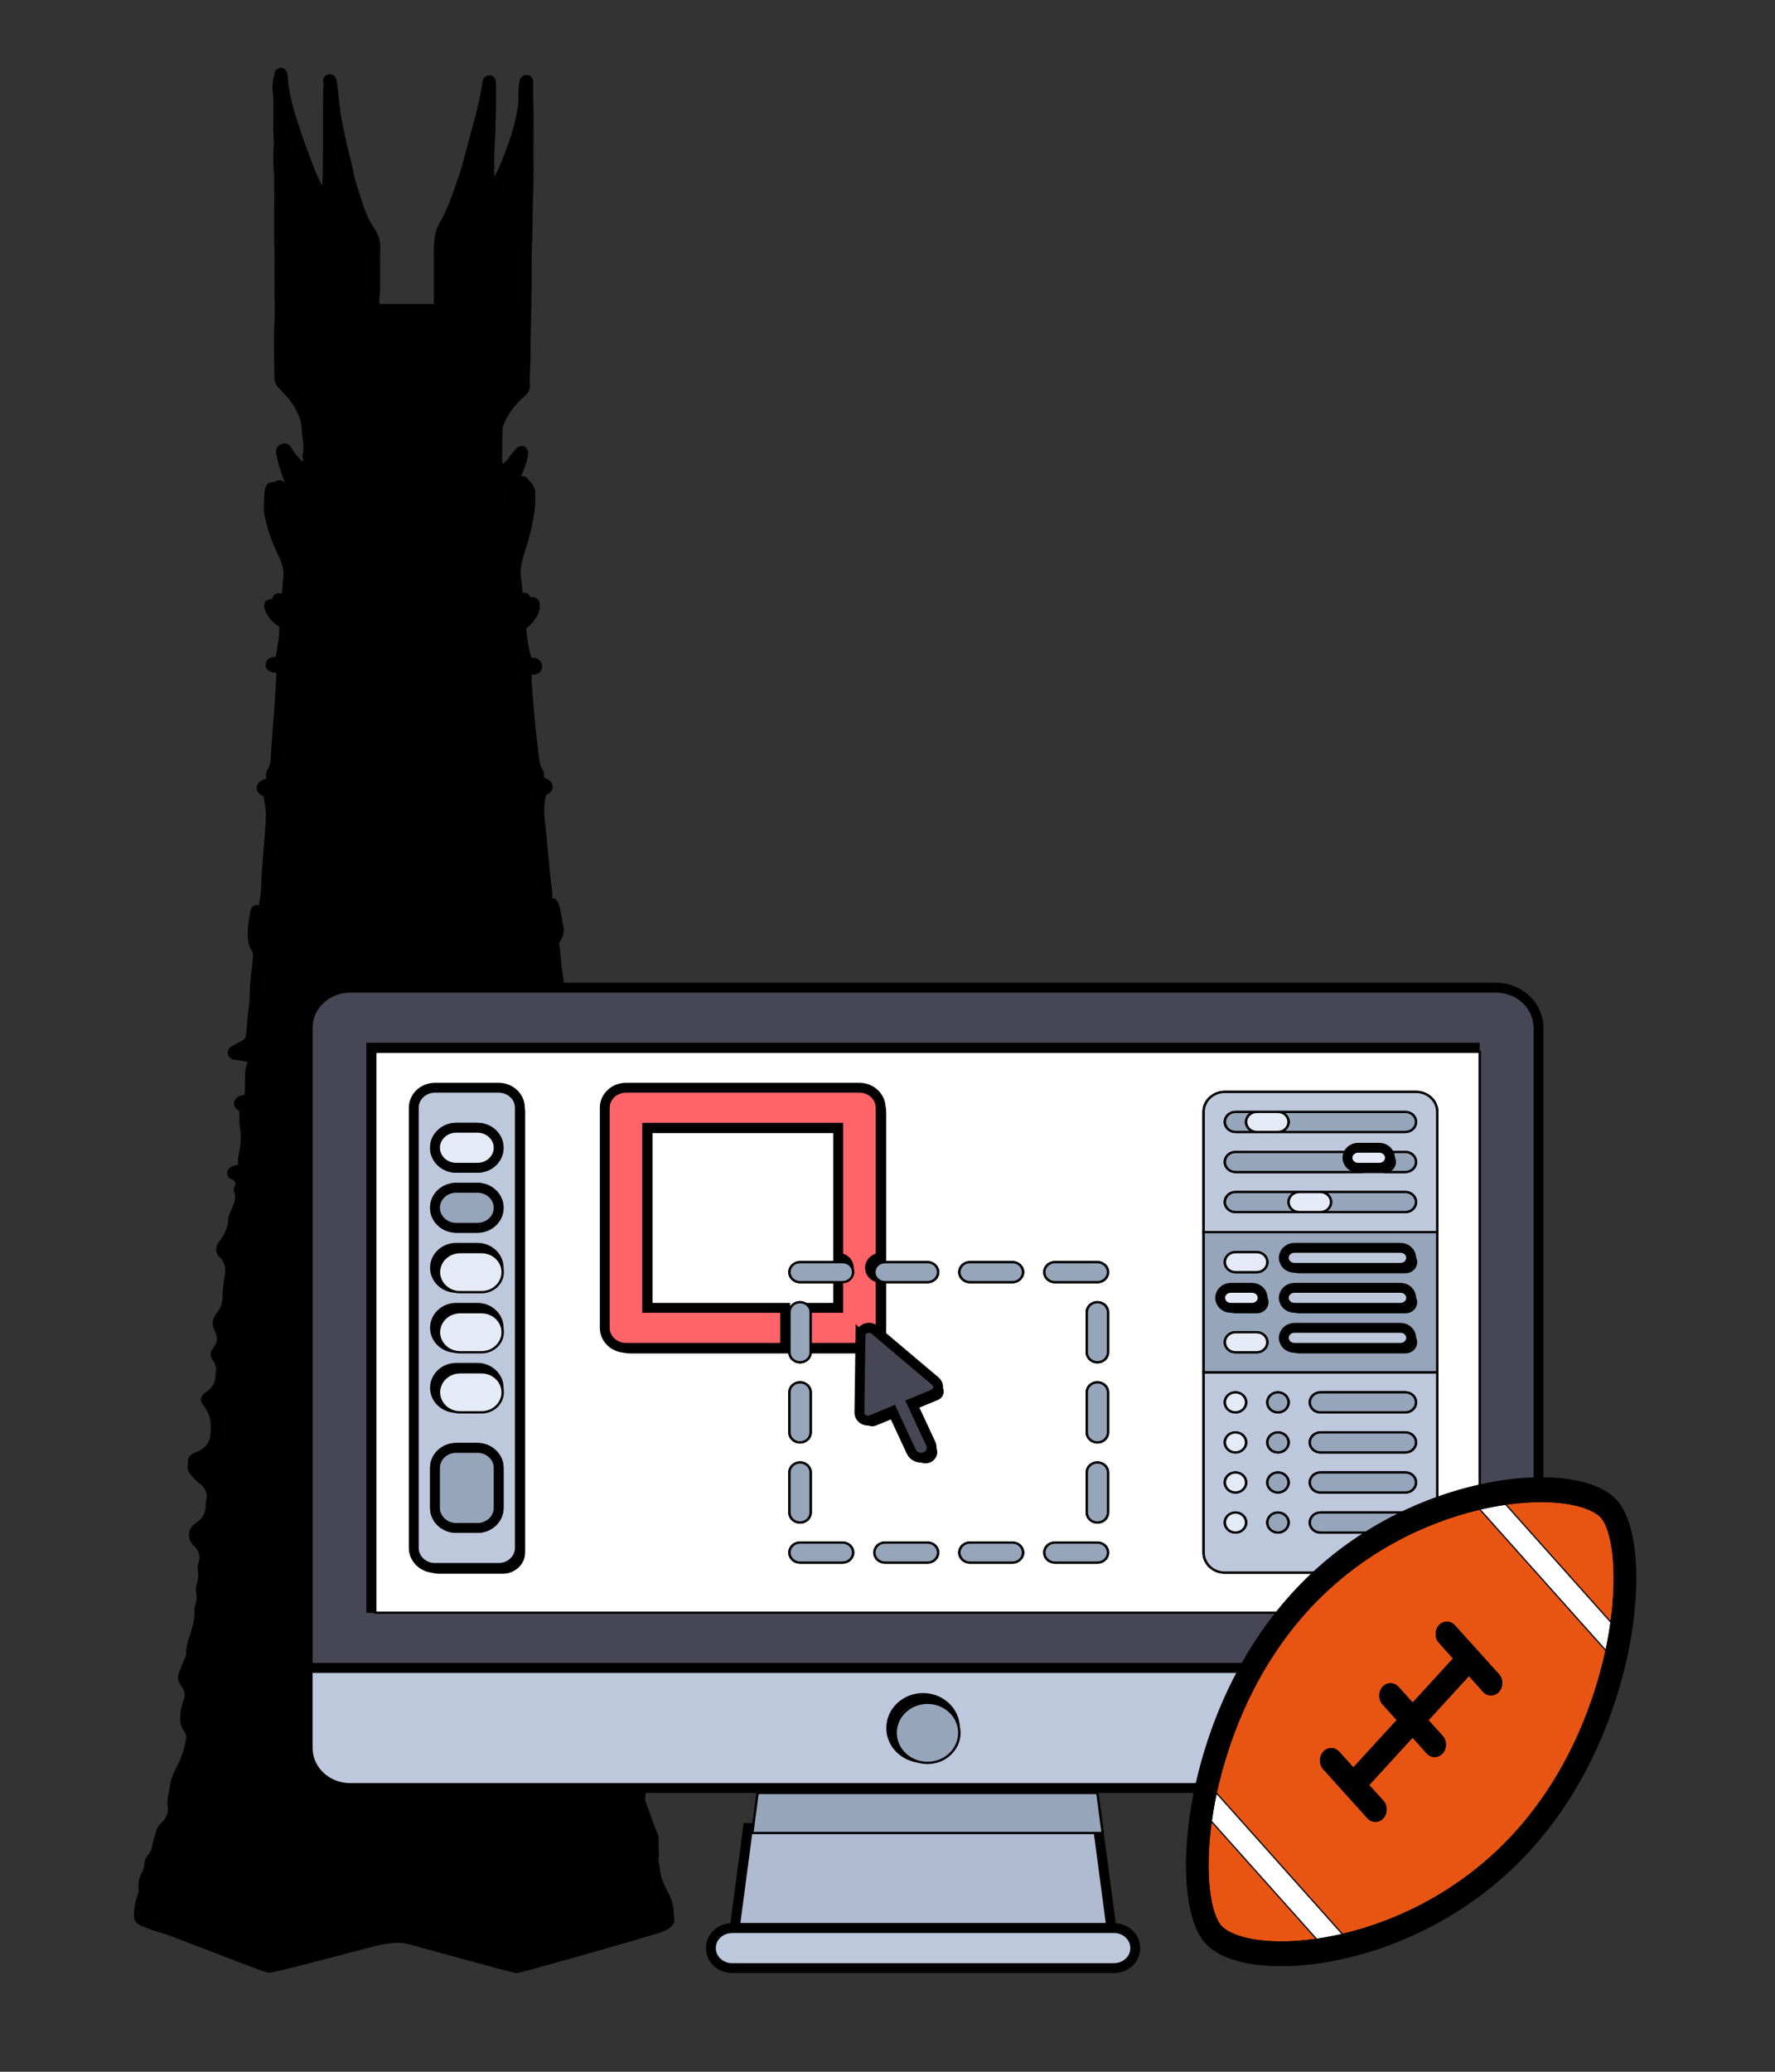 <svg width="180" height="210" xmlns="http://www.w3.org/2000/svg">

 <rect width="100%" height="100%" fill="#333333" stroke="none"/>

 <g>
  <title>background</title>
  <rect fill="none" id="canvas_background" height="212" width="182" y="-1" x="-1"/>
 </g>
 <g>
  <title>Layer 1</title>
  <path stroke="null" id="svg_1" d="m67.875,194.481c0,0.084 0,0.167 0,0.251c-0.183,0.302 -0.506,0.472 -0.902,0.615c-1.363,0.494 -13.937,4.045 -14.551,4.146c-0.189,0.032 -10.015,-2.671 -10.763,-2.886c-1.117,-0.347 -2.444,-0.114 -3.491,0.104c-0.701,0.147 -10.549,2.842 -10.967,2.737c-0.776,-0.195 -9.795,-3.758 -10.515,-3.954c-0.758,-0.206 -1.503,-0.448 -2.197,-0.765c-0.279,-0.127 -0.407,-0.278 -0.404,-0.532c0.01,-0.662 0.085,-1.314 0.355,-1.947c0.167,-0.388 0.117,-0.787 0.112,-1.183c-0.005,-0.363 0.071,-0.704 0.279,-1.035c0.217,-0.346 0.293,-0.719 0.31,-1.098c0.008,-0.195 0.076,-0.365 0.218,-0.53c0.307,-0.355 0.512,-0.742 0.563,-1.17c0.058,-0.491 0.29,-0.957 0.372,-1.445c0.044,-0.255 0.233,-0.467 0.436,-0.67c0.615,-0.61 0.893,-1.294 0.768,-2.06c-0.111,-0.676 0.168,-1.325 0.235,-1.989c0.092,-0.92 0.7,-1.731 1.036,-2.601c0.273,-0.704 0.477,-1.419 0.609,-2.142c0.077,-0.414 -0.084,-0.834 -0.346,-1.211c-0.223,-0.318 -0.251,-0.639 -0.257,-0.995c-0.01,-0.617 0.161,-1.2 0.363,-1.787c0.213,-0.621 0.038,-1.209 -0.371,-1.754c-0.253,-0.338 -0.263,-0.637 -0.096,-1.009c0.217,-0.482 0.376,-0.981 0.605,-1.464c0.051,-0.107 0.098,-0.225 0.092,-0.336c-0.051,-1.001 0.435,-1.931 0.664,-2.894c0.132,-0.556 0.236,-1.114 0.177,-1.682c-0.012,-0.116 0.037,-0.227 0.071,-0.341c0.159,-0.524 0.204,-1.054 0.095,-1.588c-0.036,-0.18 -0.01,-0.353 0.048,-0.528c0.188,-0.565 0.23,-1.135 0.125,-1.712c-0.033,-0.182 0.023,-0.353 0.076,-0.526c0.261,-0.84 0.019,-1.594 -0.701,-2.265c-0.384,-0.36 -0.349,-1.06 0.12,-1.366c0.93,-0.607 1.327,-1.369 1.318,-2.279c-0.006,-0.426 0.194,-0.841 0.083,-1.277c-0.125,-0.486 -0.357,-0.928 -0.829,-1.277c-0.362,-0.268 -0.646,-0.573 -0.904,-0.897c-0.159,-0.2 -0.23,-0.401 -0.181,-0.627c0.024,-0.114 0.06,-0.228 0.036,-0.343c-0.045,-0.225 0.109,-0.352 0.356,-0.445c1.129,-0.424 1.753,-1.11 1.886,-2.046c0.174,-1.244 0.097,-2.459 -0.81,-3.564c-0.175,-0.214 -0.155,-0.374 0.109,-0.544c0.871,-0.562 1.245,-1.297 1.247,-2.143c0.001,-0.262 0.11,-0.517 0.058,-0.781c-0.073,-0.376 -0.175,-0.743 -0.44,-1.072c-0.15,-0.187 -0.168,-0.366 -0.01,-0.56c0.664,-0.803 0.664,-1.629 0.201,-2.492c-0.217,-0.403 -0.038,-0.821 0.24,-1.167c0.425,-0.528 0.621,-1.071 0.647,-1.69c0.032,-0.812 0.111,-1.625 0.26,-2.434c0.141,-0.766 -0.054,-1.505 -0.673,-2.146c-0.273,-0.283 -0.295,-0.541 -0.072,-0.841c0.606,-0.811 1.072,-1.654 1.076,-2.608c0.002,-0.24 0.152,-0.465 0.242,-0.696c0.292,-0.742 0.649,-1.478 0.334,-2.27c-0.036,-0.092 -0.001,-0.183 0.057,-0.272c0.261,-0.395 0.026,-1.022 -0.473,-1.265c-0.128,-0.061 -0.299,-0.097 -0.275,-0.244c0.022,-0.132 0.174,-0.18 0.314,-0.229c0.114,-0.041 0.237,-0.061 0.353,-0.099c0.418,-0.139 0.484,-0.235 0.453,-0.58c-0.034,-0.377 0.027,-0.755 0.102,-1.123c0.185,-0.906 0.233,-1.805 0.07,-2.715c-0.093,-0.517 0.004,-1.044 -0.062,-1.566c-0.022,-0.178 -0.086,-0.307 -0.288,-0.423c-0.387,-0.223 -0.306,-0.515 0.152,-0.632c0.066,-0.017 0.133,-0.036 0.201,-0.042c0.39,-0.032 0.447,-0.204 0.474,-0.475c0.084,-0.824 0.015,-1.648 0.09,-2.47c0.026,-0.272 0.176,-0.527 0.22,-0.798c0.066,-0.406 -0.012,-0.506 -0.524,-0.609c-0.378,-0.076 -0.754,-0.16 -1.144,-0.192c-0.145,-0.012 -0.281,-0.041 -0.334,-0.158c-0.058,-0.127 0.018,-0.228 0.149,-0.301c0.268,-0.149 0.536,-0.297 0.815,-0.437c0.449,-0.224 0.791,-0.47 0.856,-0.948c0.146,-1.08 0.178,-2.166 0.331,-3.246c0.098,-0.706 0.054,-1.418 0.119,-2.128c0.051,-0.563 0.127,-1.123 0.192,-1.684c0.056,-0.479 0.07,-0.96 0.097,-1.439c0.007,-0.13 -0.071,-0.241 -0.143,-0.357c-0.246,-0.393 -0.375,-0.805 -0.392,-1.241c-0.032,-0.838 0.064,-1.667 0.249,-2.491c0.009,-0.042 0.008,-0.085 0.026,-0.124c0.029,-0.065 0.024,-0.161 0.152,-0.159c0.099,0.002 0.118,0.083 0.135,0.141c0.04,0.138 0.117,0.254 0.282,0.334c0.142,0.069 0.251,0.07 0.242,-0.078c-0.05,-0.841 0.251,-1.66 0.261,-2.497c0.013,-1.148 0.109,-2.296 0.211,-3.439c0.118,-1.333 0.228,-2.666 0.277,-4c0.025,-0.686 -0.17,-1.37 -0.231,-2.058c-0.016,-0.188 -0.137,-0.32 -0.38,-0.415c-0.442,-0.174 -0.429,-0.518 0.007,-0.707c0.036,-0.015 0.073,-0.032 0.113,-0.04c0.431,-0.09 0.613,-0.278 0.517,-0.627c-0.054,-0.202 -0.037,-0.425 0.088,-0.617c0.373,-0.564 0.365,-1.171 0.407,-1.776c0.093,-1.387 0.168,-2.774 0.31,-4.159c0.05,-0.477 0.058,-0.959 0.09,-1.438c0.055,-0.845 0.085,-1.691 0.164,-2.535c0.042,-0.439 -0.078,-0.536 -0.676,-0.639c-0.225,-0.038 -0.457,-0.082 -0.439,-0.307c0.017,-0.215 0.229,-0.274 0.469,-0.28c0.331,-0.009 0.517,-0.115 0.555,-0.371c0.153,-1.017 0.369,-2.029 0.368,-3.057c0,-0.272 -0.106,-0.477 -0.384,-0.659c-0.572,-0.377 -0.937,-0.855 -1.111,-1.409c-0.111,-0.35 -0.02,-0.415 0.437,-0.315c0.147,0.031 0.208,0.007 0.24,-0.095c0.035,-0.112 0.045,-0.227 0.069,-0.341c0.018,-0.083 0.033,-0.175 0.157,-0.207c0.124,-0.033 0.205,0.035 0.294,0.088c0.147,0.086 0.21,0.324 0.41,0.259c0.203,-0.066 0.073,-0.285 0.099,-0.434c0.112,-0.654 0.102,-1.314 0.187,-1.969c0.11,-0.838 -0.129,-1.627 -0.514,-2.42c-0.629,-1.296 -1.123,-2.627 -1.382,-4c-0.146,-0.773 -0.047,-1.542 0.009,-2.313c0.003,-0.042 0.018,-0.084 0.028,-0.124c0.104,-0.427 0.178,-0.45 0.635,-0.192c0.164,-0.09 0.095,-0.333 0.298,-0.349c0.228,-0.019 0.248,0.195 0.354,0.31c0.022,0.026 0.048,0.07 0.084,0.064c0.475,-0.076 0.439,0.239 0.556,0.419c0.249,0.382 0.284,0.821 0.55,1.168c-0.039,-0.178 -0.021,-0.389 0.002,-0.595c0.088,-0.804 -0.407,-1.508 -0.66,-2.253c-0.27,-0.79 -0.539,-1.579 -0.685,-2.39c-0.044,-0.252 0.031,-0.408 0.374,-0.465c0.051,0.001 0.094,0.015 0.132,0.041c0.311,0.527 0.68,1.028 1.146,1.488c0.067,0.067 0.117,0.143 0.2,0.201c0.146,0.102 0.315,0.198 0.519,0.172c0.225,-0.027 0.211,-0.199 0.264,-0.323c0.099,-0.231 0.171,-0.462 0.05,-0.704c-0.034,-0.067 -0.031,-0.147 -0.007,-0.218c0.261,-0.771 -0.027,-1.536 -0.057,-2.302c-0.022,-0.561 -0.07,-1.128 -0.296,-1.674c-0.374,-0.903 -0.847,-1.77 -1.621,-2.529c-0.229,-0.225 -0.422,-0.468 -0.646,-0.696c-0.281,-0.285 -0.235,-0.622 -0.229,-0.938c0.009,-0.324 -0.014,-0.647 -0.017,-0.97c-0.009,-1.39 -0.058,-2.782 0.013,-4.171c0.067,-1.294 0.006,-2.588 0.007,-3.882c0.001,-0.874 -0.017,-1.755 0.007,-2.628c0.023,-0.815 -0.034,-1.627 -0.035,-2.441c-0.003,-1.849 0.023,-3.7 0.003,-5.548c-0.011,-1.045 -0.162,-2.09 -0.068,-3.133c0.078,-0.855 -0.048,-1.703 -0.02,-2.554c0.03,-0.847 0.006,-1.695 0.007,-2.541c0,-0.241 -0.018,-0.479 -0.057,-0.719c-0.104,-0.65 0.026,-1.29 0.193,-1.927c0.043,-0.048 0.087,-0.094 0.18,-0.065c0.197,0.258 0.149,0.553 0.171,0.826c0.153,1.88 0.795,3.687 1.384,5.505c0.358,1.108 0.811,2.195 1.214,3.292c0.435,1.186 0.997,2.348 1.822,3.469c0.046,-0.137 0.048,-0.25 0.039,-0.358c-0.066,-0.845 0.047,-1.69 0.059,-2.535c0.046,-2.791 0.001,-5.583 0.031,-8.374c0.003,-0.302 0.101,-0.601 0.025,-0.906c-0.026,-0.106 -0.034,-0.271 0.156,-0.281c0.14,-0.008 0.185,0.143 0.2,0.246c0.043,0.291 0.093,0.581 0.126,0.873c0.108,0.936 0.181,1.876 0.348,2.806c0.254,1.43 0.563,2.852 0.935,4.269c0.235,0.901 0.352,1.822 0.653,2.714c0.512,1.516 0.851,3.074 1.823,4.487c0.384,0.556 0.569,1.131 0.542,1.774c-0.056,1.337 -0.016,2.676 -0.017,4.015c-0,0.563 -0.137,1.123 -0.054,1.689c0.052,0.362 0.086,0.416 0.576,0.418c1.51,0.008 3.021,-0.008 4.53,0.001c0.307,0.002 0.617,-0.015 0.921,0.027c0.291,0.04 0.416,-0.059 0.45,-0.26c0.014,-0.073 0.027,-0.145 0.027,-0.219c-0.006,-1.14 -0.022,-2.28 -0.006,-3.418c0.017,-1.149 -0.084,-2.301 0.103,-3.447c0.068,-0.42 0.227,-0.82 0.451,-1.205c0.762,-1.31 1.22,-2.691 1.709,-4.064c0.695,-1.94 1.117,-3.925 1.688,-5.885c0.336,-1.155 0.909,-3.578 0.945,-4.402c0.004,-0.063 0.028,-0.125 0.064,-0.181c0.036,-0.056 0.071,-0.13 0.164,-0.13c0.124,0.001 0.134,0.091 0.155,0.159c0.032,0.102 0.025,0.208 0.025,0.313c0.001,0.669 0.023,2.476 -0.032,3.445c-0.035,0.604 0.003,1.21 -0.05,1.816c-0.147,1.712 -0.068,3.427 -0.085,5.141c-0.002,0.215 0.001,0.431 0.114,0.641c0.193,-0.057 0.215,-0.169 0.251,-0.263c0.315,-0.815 0.803,-1.584 1.144,-2.39c0.886,-2.094 1.645,-4.213 1.904,-6.412c0.079,-0.675 -0.033,-1.359 0.102,-2.035c0.034,-0.171 -0.001,-0.445 0.251,-0.445c0.235,0.001 0.172,0.27 0.172,0.428c-0.005,1.704 0.064,3.407 0.038,5.11c-0.032,2.121 0.04,4.243 -0.052,6.363c-0.056,1.286 -0.014,2.571 -0.071,3.855c-0.077,1.703 -0.078,3.406 -0.077,5.108c0.003,2.289 -0.135,4.578 -0.105,6.867c0.014,1.077 -0.126,2.152 -0.062,3.229c0.018,0.302 -0.122,0.532 -0.391,0.76c-1.09,0.923 -1.843,1.989 -2.297,3.173c-0.066,0.172 -0.076,0.35 -0.083,0.528c-0.044,1.002 -0.049,2.003 -0.05,3.005c0,0.335 0.034,0.666 0.068,0.998c0.021,0.221 0.118,0.259 0.37,0.123c0.418,-0.226 0.829,-0.457 1.06,-0.828c0.193,-0.312 0.447,-0.603 0.699,-0.892c0.081,-0.093 0.135,-0.213 0.324,-0.218c0.144,0.102 0.108,0.235 0.114,0.36c-0.153,0.862 -0.529,1.681 -0.878,2.504c-0.126,0.298 -0.192,0.581 -0.117,0.886c0.141,0.579 0.059,1.163 0.081,1.778c0.111,-0.753 0.396,-1.448 0.551,-2.163c0.018,-0.084 0.046,-0.163 0.118,-0.232c0.071,-0.052 0.151,-0.087 0.254,-0.052c0.296,0.35 0.686,0.646 0.71,1.118c0.048,0.87 -0.009,1.731 -0.18,2.589c-0.132,0.662 -0.275,1.322 -0.45,1.978c-0.101,0.378 -0.217,0.756 -0.343,1.13c-0.329,0.988 -0.605,1.988 -0.468,3.005c0.099,0.725 0.144,1.453 0.259,2.156c0.041,0.038 0.067,0.042 0.094,0.029c0.604,-0.306 0.604,-0.306 0.74,0.246c0.065,0.265 0.132,0.281 0.416,0.109c0.082,-0.051 0.148,-0.153 0.274,-0.1c0.101,0.042 0.11,0.141 0.116,0.225c0.021,0.252 0.012,0.5 -0.106,0.742c-0.236,0.489 -0.584,0.924 -1.073,1.296c-0.122,0.094 -0.201,0.189 -0.191,0.331c0.075,1.097 0.253,2.184 0.571,3.26c0.06,0.201 0.218,0.237 0.445,0.252c0.311,0.02 0.587,0.082 0.601,0.375c0.009,0.208 -0.092,0.345 -0.395,0.363c-0.084,0.005 -0.168,0.006 -0.252,0.009c-0.462,0.018 -0.452,0.023 -0.444,0.366c0.031,1.337 0.165,2.671 0.278,4.004c0.119,1.417 0.28,2.833 0.455,4.248c0.076,0.605 0.117,1.207 0.479,1.768c0.104,0.162 0.08,0.354 -0.033,0.519c-0.126,0.183 -0.043,0.293 0.185,0.375c0.202,0.072 0.4,0.151 0.568,0.264c0.321,0.212 0.325,0.456 -0.037,0.617c-0.277,0.124 -0.351,0.293 -0.407,0.508c-0.304,1.134 -0.194,2.268 -0.039,3.403c0.112,0.81 0.135,1.625 0.233,2.437c0.152,1.258 0.208,2.522 0.405,3.778c0.072,0.466 -0.003,0.941 0.104,1.408c0.021,0.09 -0.003,0.188 0.093,0.267c0.205,-0.028 0.145,-0.19 0.251,-0.264c0.039,-0.027 0.083,-0.033 0.133,-0.019c0.169,0.223 0.219,0.474 0.265,0.719c0.114,0.61 0.232,1.221 0.335,1.832c0.065,0.382 -0.079,0.726 -0.309,1.055c-0.133,0.192 -0.2,0.387 -0.147,0.604c0.206,0.846 0.14,1.709 0.301,2.558c0.198,1.045 0.204,2.103 0.355,3.152c0.121,0.842 0.176,1.687 0.314,2.528c0.061,0.368 0.225,0.649 0.642,0.863c0.39,0.2 0.767,0.419 1.111,0.667c0.136,0.098 0.264,0.198 0.188,0.353c-0.073,0.149 -0.256,0.135 -0.423,0.147c-0.414,0.03 -0.814,0.129 -1.244,0.073c-0.3,-0.039 -0.424,0.118 -0.416,0.33c0.005,0.157 0.036,0.313 0.069,0.467c0.206,0.972 0.153,1.96 0.318,2.934c0.04,0.235 0.172,0.36 0.458,0.424c0.187,0.042 0.377,0.083 0.536,0.174c0.309,0.176 0.335,0.459 0,0.593c-0.422,0.166 -0.458,0.413 -0.488,0.725c-0.084,0.857 -0.087,1.711 0.008,2.567c0.089,0.802 0.238,1.599 0.311,2.402c0.028,0.302 0.216,0.508 0.58,0.635c0.164,0.057 0.322,0.127 0.462,0.214c0.249,0.154 0.225,0.296 -0.074,0.358c-0.298,0.061 -0.606,0.081 -0.737,0.348c-0.11,0.224 -0.136,0.446 -0.056,0.676c0.031,0.092 0.037,0.186 0.029,0.28c-0.065,0.687 0.091,1.357 0.318,2.016c0.209,0.604 0.163,1.225 0.249,1.837c0.055,0.393 0.118,0.789 0.101,1.188c-0.015,0.36 0.107,0.452 0.583,0.53c0.124,0.02 0.251,0.01 0.375,0.018c0.207,0.013 0.338,0.098 0.379,0.249c0.039,0.147 -0.083,0.235 -0.234,0.302c-0.148,0.065 -0.313,0.094 -0.481,0.102c-0.325,0.016 -0.479,0.134 -0.46,0.383c0.048,0.636 0.1,1.271 0.12,1.908c0.026,0.814 0.206,1.622 0.22,2.438c0.006,0.397 0.079,0.791 0.125,1.187c0.02,0.175 0.126,0.27 0.39,0.3c0.5,0.057 0.626,0.278 0.36,0.603c-0.821,1.011 -0.792,1.997 0.137,2.96c0.171,0.178 0.212,0.352 0.085,0.557c-0.314,0.507 -0.412,1.038 -0.315,1.592c0.041,0.23 -0.026,0.458 -0.034,0.688c-0.021,0.569 0.202,1.077 0.658,1.522c0.429,0.417 0.548,0.87 0.467,1.384c-0.103,0.654 -0.193,1.308 -0.457,1.939c-0.08,0.192 -0.073,0.393 -0.078,0.592c-0.014,0.689 -0.064,1.378 -0.281,2.052c-0.04,0.122 -0.049,0.248 -0.053,0.374c-0.02,0.565 0.1,1.125 0.108,1.69c0.004,0.261 0.087,0.527 0.263,0.754c0.259,0.332 0.264,0.687 0.314,1.053c0.159,1.193 0.427,2.367 1.642,3.268c0.22,0.163 0.262,0.347 0.194,0.574c-0.272,0.895 -0.544,1.79 -0.786,2.689c-0.014,0.052 -0.039,0.103 -0.035,0.154c0.042,0.78 -0.033,1.574 0.251,2.33c0.216,0.574 0.297,1.15 0.306,1.732c0.022,1.263 0.049,2.526 0.011,3.789c-0.03,0.959 0.562,1.667 1.649,2.14c0.373,0.162 0.602,0.365 0.769,0.661c0.297,0.531 0.412,1.072 0.451,1.646c0.041,0.615 -0.039,1.229 0.012,1.846c0.048,0.557 -0.243,1.084 -0.788,1.473c-0.923,0.659 -1.207,1.447 -1.039,2.368c0.167,0.908 0.288,1.822 0.497,2.728c0.091,0.397 0.125,0.809 0.122,1.217c-0.003,0.325 0.101,0.649 0.096,0.966c-0.018,1.056 0.465,2.082 0.274,3.146c-0.043,0.237 0.033,0.481 0.122,0.712c0.391,1.012 0.679,2.045 1.131,3.045c0.076,0.168 0.135,0.35 0.12,0.524c-0.053,0.646 0.058,1.292 -0.02,1.938c-0.003,0.031 -0.02,0.063 -0.014,0.093c0.161,0.751 0.156,1.52 0.44,2.255c0.496,1.282 1.065,1.783 1.123,3.136c0.022,0.194 -0.05,0.389 0.041,0.577z" fill="#010101" clip-rule="evenodd" fill-rule="evenodd"/>
  <g stroke="null" id="svg_92">
   <path stroke="null" id="svg_6" fill="#464655" d="m151.71,100.116l-116.206,0c-2.377,0 -4.304,1.816 -4.304,4.056l0,64.9l124.814,0l0,-64.9c0,-2.24 -1.927,-4.056 -4.304,-4.056zm-2.152,62.871l-111.902,0l0,-56.787l111.902,0l0,56.787z"/>
   <g stroke="null" transform="matrix(0.244,0,0,0.23,-396.854,-270.867) " id="svg_7">
    <path stroke="null" id="svg_8" fill="#FFFFFF" d="m1958.954,1751.575c2.44,0 4.414,1.974 4.414,4.414l13.241,0l0,-13.241l-17.655,0c-2.44,0 -4.414,-1.974 -4.414,-4.414c0,-2.44 1.974,-4.414 4.414,-4.414l17.655,0l0,-57.379l-79.448,0l0,79.448l57.379,0c0.001,-2.44 1.975,-4.414 4.414,-4.414z"/>
    <path stroke="null" id="svg_9" fill="#FFFFFF" d="m1782.404,1888.402l459.034,0l0,-247.172l-459.034,0l0,247.172zm194.206,-22.069l-17.655,0c-2.44,0 -4.414,-1.974 -4.414,-4.414s1.974,-4.414 4.414,-4.414l17.655,0c2.44,0 4.414,1.974 4.414,4.414s-1.975,4.414 -4.414,4.414zm-17.656,-44.138c2.44,0 4.414,1.974 4.414,4.414l0,17.655c0,2.44 -1.974,4.414 -4.414,4.414s-4.414,-1.974 -4.414,-4.414l0,-17.655c0.001,-2.44 1.975,-4.414 4.414,-4.414zm-4.413,-13.241l0,-17.655c0,-2.44 1.974,-4.414 4.414,-4.414s4.414,1.974 4.414,4.414l0,17.655c0,2.44 -1.974,4.414 -4.414,4.414s-4.414,-1.974 -4.414,-4.414zm57.379,57.379l-17.655,0c-2.44,0 -4.414,-1.974 -4.414,-4.414s1.974,-4.414 4.414,-4.414l17.655,0c2.44,0 4.414,1.974 4.414,4.414s-1.974,4.414 -4.414,4.414zm75.034,-22.069c0,2.44 -1.974,4.414 -4.414,4.414s-4.414,-1.974 -4.414,-4.414l0,-17.655c0,-2.44 1.974,-4.414 4.414,-4.414s4.414,1.974 4.414,4.414l0,17.655zm0,-35.31c0,2.44 -1.974,4.414 -4.414,4.414s-4.414,-1.974 -4.414,-4.414l0,-17.655c0,-2.44 1.974,-4.414 4.414,-4.414s4.414,1.974 4.414,4.414l0,17.655zm0,-35.31c0,2.44 -1.974,4.414 -4.414,4.414s-4.414,-1.974 -4.414,-4.414l0,-17.655c0,-2.44 1.974,-4.414 4.414,-4.414s4.414,1.974 4.414,4.414l0,17.655zm39.726,8.827l0,-61.793l0,-52.965c0,-4.875 3.953,-8.828 8.828,-8.828l79.448,0c4.875,0 8.828,3.953 8.828,8.828l0,52.966l0,61.793l0,79.448c0,4.875 -3.953,8.828 -8.828,8.828l-79.448,0c-4.875,0 -8.828,-3.953 -8.828,-8.828l0,-79.449zm-61.795,-48.551l17.655,0c2.44,0 4.414,1.974 4.414,4.414c0,2.44 -1.974,4.414 -4.414,4.414l-17.655,0c-2.44,0 -4.414,-1.974 -4.414,-4.414c0.001,-2.44 1.975,-4.414 4.414,-4.414zm0,123.586l17.655,0c2.44,0 4.414,1.974 4.414,4.414s-1.974,4.414 -4.414,4.414l-17.655,0c-2.44,0 -4.414,-1.974 -4.414,-4.414s1.975,-4.414 4.414,-4.414zm-35.31,-123.586l17.655,0c2.44,0 4.414,1.974 4.414,4.414c0,2.44 -1.974,4.414 -4.414,4.414l-17.655,0c-2.44,0 -4.414,-1.974 -4.414,-4.414c0,-2.44 1.974,-4.414 4.414,-4.414zm0,123.586l17.655,0c2.44,0 4.414,1.974 4.414,4.414s-1.974,4.414 -4.414,4.414l-17.655,0c-2.44,0 -4.414,-1.974 -4.414,-4.414s1.974,-4.414 4.414,-4.414zm-150.069,-189.793c0,-4.879 3.953,-8.828 8.828,-8.828l97.103,0c4.875,0 8.828,3.948 8.828,8.828l0,66.207l17.655,0c2.44,0 4.414,1.974 4.414,4.414c0,2.44 -1.974,4.414 -4.414,4.414l-17.655,0l0,22.069c0,0.957 -0.157,1.877 -0.438,2.739l23.165,20.754c1.919,1.719 1.419,4.847 -0.94,5.884l-8.778,3.853l7.84,17.857c0.979,2.232 -0.039,4.836 -2.268,5.818c-0.577,0.25 -1.181,0.371 -1.771,0.371c-1.703,0 -3.319,-0.983 -4.047,-2.638l-7.841,-17.859l-8.781,3.854c-2.359,1.036 -5.001,-0.714 -4.967,-3.29l0.371,-28.534c-0.125,0.006 -0.247,0.019 -0.373,0.019l-22.069,0c0,2.44 -1.974,4.414 -4.414,4.414s-4.414,-1.974 -4.414,-4.414l-66.207,0c-4.875,0 -8.828,-3.948 -8.828,-8.828l0,-97.104l0.001,0zm-79.447,0c0,-4.875 3.953,-8.828 8.828,-8.828l26.483,0c4.875,0 8.828,3.953 8.828,8.828l0,194.207c0,4.875 -3.953,8.828 -8.828,8.828l-26.483,0c-4.875,0 -8.828,-3.953 -8.828,-8.828l0,-194.207z"/>
   </g>
   <path stroke="null" id="svg_10" fill="#BEC8DC" d="m31.2,177.184c0,2.24 1.927,4.056 4.304,4.056l40.887,0l34.431,0l40.887,0c2.377,0 4.304,-1.816 4.304,-4.056l0,-8.112l-124.814,0l0,8.112zm62.407,-5.07c1.783,0 3.228,1.362 3.228,3.042s-1.445,3.042 -3.228,3.042c-1.783,0 -3.228,-1.362 -3.228,-3.042s1.445,-3.042 3.228,-3.042z"/>
   <polygon stroke="null" id="svg_11" fill="#AFBBD0" points="74.508,195.437 112.706,195.437 111.361,185.297 75.853,185.297 "/>
   <path stroke="null" id="svg_12" fill="#BEC8DC" d="m74.239,195.437c-1.188,0 -2.152,0.908 -2.152,2.028s0.964,2.028 2.152,2.028l38.736,0c1.188,0 2.152,-0.908 2.152,-2.028s-0.964,-2.028 -2.152,-2.028l-0.269,0l-38.198,0l-0.269,0z"/>
   <g stroke="null" transform="matrix(0.244,0,0,0.23,-396.854,-270.867) " id="svg_13">
    <polygon stroke="null" id="svg_14" fill="#96A5B9" points="1939.093,1985.506 2084.749,1985.506 2082.542,1967.851 1941.3,1967.851 "/>
    <circle stroke="null" id="svg_15" fill="#96A5B9" r="13.241" cy="1941.368" cx="2011.921"/>
   </g>
   <path stroke="null" id="svg_16" fill="#BEC8DC" d="m44.112,158.931l6.456,0c1.188,0 2.152,-0.908 2.152,-2.028l0,-44.618c0,-1.12 -0.964,-2.028 -2.152,-2.028l-6.456,0c-1.188,0 -2.152,0.908 -2.152,2.028l0,44.618c0,1.12 0.963,2.028 2.152,2.028zm2.152,-44.618l2.152,0c1.188,0 2.152,0.908 2.152,2.028c0,1.12 -0.964,2.028 -2.152,2.028l-2.152,0c-1.188,0 -2.152,-0.908 -2.152,-2.028c0,-1.12 0.964,-2.028 2.152,-2.028zm0,6.084l2.152,0c1.188,0 2.152,0.908 2.152,2.028c0,1.12 -0.964,2.028 -2.152,2.028l-2.152,0c-1.188,0 -2.152,-0.908 -2.152,-2.028c0,-1.12 0.964,-2.028 2.152,-2.028zm0,6.084l2.152,0c1.188,0 2.152,0.908 2.152,2.028s-0.964,2.028 -2.152,2.028l-2.152,0c-1.188,0 -2.152,-0.908 -2.152,-2.028s0.964,-2.028 2.152,-2.028zm0,6.084l2.152,0c1.188,0 2.152,0.908 2.152,2.028s-0.964,2.028 -2.152,2.028l-2.152,0c-1.188,0 -2.152,-0.908 -2.152,-2.028s0.964,-2.028 2.152,-2.028zm0,6.084l2.152,0c1.188,0 2.152,0.908 2.152,2.028s-0.964,2.028 -2.152,2.028l-2.152,0c-1.188,0 -2.152,-0.908 -2.152,-2.028s0.964,-2.028 2.152,-2.028zm-2.152,10.141c0,-1.12 0.964,-2.028 2.152,-2.028l2.152,0c1.188,0 2.152,0.908 2.152,2.028l0,4.056c0,1.12 -0.964,2.028 -2.152,2.028l-2.152,0c-1.188,0 -2.152,-0.908 -2.152,-2.028l0,-4.056z"/>
   <path stroke="null" id="svg_17" fill="#E4EAF6" d="m46.264,118.369l2.152,0c1.188,0 2.152,-0.908 2.152,-2.028c0,-1.12 -0.964,-2.028 -2.152,-2.028l-2.152,0c-1.188,0 -2.152,0.908 -2.152,2.028c0,1.12 0.964,2.028 2.152,2.028z"/>
   <path stroke="null" id="svg_18" fill="#96A5B9" d="m46.264,124.453l2.152,0c1.188,0 2.152,-0.908 2.152,-2.028c0,-1.12 -0.964,-2.028 -2.152,-2.028l-2.152,0c-1.188,0 -2.152,0.908 -2.152,2.028c0,1.12 0.964,2.028 2.152,2.028z"/>
   <g stroke="null" transform="matrix(0.244,0,0,0.23,-396.854,-270.867) " id="svg_19">
    <path stroke="null" id="svg_20" fill="#E4EAF6" d="m1817.714,1747.161l8.828,0c4.875,0 8.828,-3.953 8.828,-8.828s-3.953,-8.828 -8.828,-8.828l-8.828,0c-4.875,0 -8.828,3.953 -8.828,8.828s3.953,8.828 8.828,8.828z"/>
    <path stroke="null" id="svg_21" fill="#E4EAF6" d="m1817.714,1773.644l8.828,0c4.875,0 8.828,-3.953 8.828,-8.828s-3.953,-8.828 -8.828,-8.828l-8.828,0c-4.875,0 -8.828,3.953 -8.828,8.828s3.953,8.828 8.828,8.828z"/>
    <path stroke="null" id="svg_22" fill="#E4EAF6" d="m1817.714,1800.126l8.828,0c4.875,0 8.828,-3.953 8.828,-8.828s-3.953,-8.828 -8.828,-8.828l-8.828,0c-4.875,0 -8.828,3.953 -8.828,8.828s3.953,8.828 8.828,8.828z"/>
   </g>
   <path stroke="null" id="svg_23" fill="#96A5B9" d="m46.264,154.875l2.152,0c1.188,0 2.152,-0.908 2.152,-2.028l0,-4.056c0,-1.12 -0.964,-2.028 -2.152,-2.028l-2.152,0c-1.188,0 -2.152,0.908 -2.152,2.028l0,4.056c0,1.12 0.963,2.028 2.152,2.028z"/>
   <g stroke="null" transform="matrix(0.244,0,0,0.23,-396.854,-270.867) " id="svg_24">
    <path stroke="null" id="svg_25" fill="#BEC8DC" d="m2223.783,1667.713c0,-4.875 -3.953,-8.828 -8.828,-8.828l-79.448,0c-4.875,0 -8.828,3.953 -8.828,8.828l0,52.966l97.103,0l0,-52.966l0.001,0zm-13.241,44.138l-35.31,0l-8.828,0l-26.483,0c-2.438,0 -4.414,-1.976 -4.414,-4.414s1.976,-4.414 4.414,-4.414l26.483,0l8.828,0l35.31,0c2.438,0 4.414,1.976 4.414,4.414s-1.977,4.414 -4.414,4.414zm0,-17.656l-8.828,0l-8.828,0l-52.965,0c-2.438,0 -4.414,-1.976 -4.414,-4.414s1.976,-4.414 4.414,-4.414l52.966,0l8.828,0l8.828,0c2.438,0 4.414,1.976 4.414,4.414s-1.978,4.414 -4.415,4.414zm0,-17.655l-52.966,0l-8.828,0l-8.827,0c-2.438,0 -4.414,-1.976 -4.414,-4.414s1.976,-4.414 4.414,-4.414l8.828,0l8.828,0l52.966,0c2.438,0 4.414,1.976 4.414,4.414s-1.978,4.414 -4.415,4.414z"/>
    <path stroke="null" id="svg_26" fill="#BEC8DC" d="m2135.507,1870.747l79.448,0c4.875,0 8.828,-3.953 8.828,-8.828l0,-79.448l-97.103,0l0,79.448c0,4.876 3.952,8.828 8.827,8.828zm39.724,-79.448l35.31,0c2.438,0 4.414,1.976 4.414,4.414s-1.976,4.414 -4.414,4.414l-35.31,0c-2.438,0 -4.414,-1.976 -4.414,-4.414s1.977,-4.414 4.414,-4.414zm0,17.655l35.31,0c2.438,0 4.414,1.976 4.414,4.414c0,2.438 -1.976,4.414 -4.414,4.414l-35.31,0c-2.438,0 -4.414,-1.976 -4.414,-4.414c0.001,-2.438 1.977,-4.414 4.414,-4.414zm0,17.655l35.31,0c2.438,0 4.414,1.976 4.414,4.414c0,2.438 -1.976,4.414 -4.414,4.414l-35.31,0c-2.438,0 -4.414,-1.976 -4.414,-4.414c0.001,-2.438 1.977,-4.414 4.414,-4.414zm0,17.655l35.31,0c2.438,0 4.414,1.976 4.414,4.414c0,2.438 -1.976,4.414 -4.414,4.414l-35.31,0c-2.438,0 -4.414,-1.976 -4.414,-4.414c0.001,-2.437 1.977,-4.414 4.414,-4.414zm-17.655,-52.965l0,0c2.438,0 4.414,1.976 4.414,4.414s-1.976,4.414 -4.414,4.414l0,0c-2.438,0 -4.414,-1.976 -4.414,-4.414s1.977,-4.414 4.414,-4.414zm0,17.655l0,0c2.438,0 4.414,1.976 4.414,4.414c0,2.438 -1.976,4.414 -4.414,4.414l0,0c-2.438,0 -4.414,-1.976 -4.414,-4.414c0,-2.438 1.977,-4.414 4.414,-4.414zm0,17.655l0,0c2.438,0 4.414,1.976 4.414,4.414c0,2.438 -1.976,4.414 -4.414,4.414l0,0c-2.438,0 -4.414,-1.976 -4.414,-4.414c0,-2.438 1.977,-4.414 4.414,-4.414zm0,17.655l0,0c2.438,0 4.414,1.976 4.414,4.414c0,2.438 -1.976,4.414 -4.414,4.414l0,0c-2.438,0 -4.414,-1.976 -4.414,-4.414c0,-2.437 1.977,-4.414 4.414,-4.414zm-17.655,-52.965l0,0c2.438,0 4.414,1.976 4.414,4.414s-1.976,4.414 -4.414,4.414l0,0c-2.438,0 -4.414,-1.976 -4.414,-4.414s1.976,-4.414 4.414,-4.414zm0,17.655l0,0c2.438,0 4.414,1.976 4.414,4.414c0,2.438 -1.976,4.414 -4.414,4.414l0,0c-2.438,0 -4.414,-1.976 -4.414,-4.414c0,-2.438 1.976,-4.414 4.414,-4.414zm0,17.655l0,0c2.438,0 4.414,1.976 4.414,4.414c0,2.438 -1.976,4.414 -4.414,4.414l0,0c-2.438,0 -4.414,-1.976 -4.414,-4.414c0,-2.438 1.976,-4.414 4.414,-4.414zm0,17.655l0,0c2.438,0 4.414,1.976 4.414,4.414c0,2.438 -1.976,4.414 -4.414,4.414l0,0c-2.438,0 -4.414,-1.976 -4.414,-4.414c0,-2.437 1.976,-4.414 4.414,-4.414z"/>
   </g>
   <g stroke="null" transform="matrix(0.244,0,0,0.23,-396.854,-270.867) " id="svg_27">
    <path stroke="null" id="svg_28" fill="#96A5B9" d="m2223.783,1720.678l-97.103,0l0,61.793l97.103,0l0,-61.793zm-75.034,52.966l-8.828,0c-2.438,0 -4.414,-1.976 -4.414,-4.414s1.976,-4.414 4.414,-4.414l8.828,0c2.438,0 4.414,1.976 4.414,4.414s-1.977,4.414 -4.414,4.414zm0,-17.655l-8.828,0c-2.438,0 -4.414,-1.976 -4.414,-4.414s1.976,-4.414 4.414,-4.414l8.828,0c2.438,0 4.414,1.976 4.414,4.414s-1.977,4.414 -4.414,4.414zm0,-17.656l-8.828,0c-2.438,0 -4.414,-1.976 -4.414,-4.414s1.976,-4.414 4.414,-4.414l8.828,0c2.438,0 4.414,1.976 4.414,4.414s-1.977,4.414 -4.414,4.414zm61.793,35.311l-44.138,0c-2.438,0 -4.414,-1.976 -4.414,-4.414s1.976,-4.414 4.414,-4.414l44.138,0c2.438,0 4.414,1.976 4.414,4.414s-1.977,4.414 -4.414,4.414zm0,-17.655l-44.138,0c-2.438,0 -4.414,-1.976 -4.414,-4.414s1.976,-4.414 4.414,-4.414l44.138,0c2.438,0 4.414,1.976 4.414,4.414s-1.977,4.414 -4.414,4.414zm0,-17.656l-44.138,0c-2.438,0 -4.414,-1.976 -4.414,-4.414s1.976,-4.414 4.414,-4.414l44.138,0c2.438,0 4.414,1.976 4.414,4.414s-1.977,4.414 -4.414,4.414z"/>
    <path stroke="null" id="svg_29" fill="#96A5B9" d="m2210.542,1667.713l-52.966,0c2.438,0 4.414,1.976 4.414,4.414s-1.976,4.414 -4.414,4.414l52.966,0c2.438,0 4.414,-1.976 4.414,-4.414s-1.977,-4.414 -4.414,-4.414z"/>
    <path stroke="null" id="svg_30" fill="#96A5B9" d="m2144.335,1672.126c0,-2.438 1.976,-4.414 4.414,-4.414l-8.828,0c-2.438,0 -4.414,1.976 -4.414,4.414s1.976,4.414 4.414,4.414l8.828,0c-2.438,0 -4.414,-1.976 -4.414,-4.414z"/>
    <path stroke="null" id="svg_31" fill="#96A5B9" d="m2210.542,1703.023l-35.31,0c2.438,0 4.414,1.976 4.414,4.414s-1.976,4.414 -4.414,4.414l35.31,0c2.438,0 4.414,-1.976 4.414,-4.414s-1.977,-4.414 -4.414,-4.414z"/>
    <path stroke="null" id="svg_32" fill="#96A5B9" d="m2161.99,1707.437c0,-2.438 1.976,-4.414 4.414,-4.414l-26.483,0c-2.438,0 -4.414,1.976 -4.414,4.414s1.976,4.414 4.414,4.414l26.483,0c-2.438,0 -4.414,-1.977 -4.414,-4.414z"/>
   </g>
   <path stroke="null" id="svg_33" fill="#BEC8DC" d="m142.026,126.482l-10.76,0c-0.594,0 -1.076,0.454 -1.076,1.014s0.482,1.014 1.076,1.014l10.76,0c0.594,0 1.076,-0.454 1.076,-1.014s-0.482,-1.014 -1.076,-1.014z"/>
   <g stroke="null" transform="matrix(0.244,0,0,0.23,-396.854,-270.867) " id="svg_34">
    <path stroke="null" id="svg_35" fill="#96A5B9" d="m2188.473,1689.782c0,-2.438 1.976,-4.414 4.414,-4.414l-52.966,0c-2.438,0 -4.414,1.976 -4.414,4.414s1.976,4.414 4.414,4.414l52.966,0c-2.438,-0.001 -4.414,-1.977 -4.414,-4.414z"/>
    <path stroke="null" id="svg_36" fill="#96A5B9" d="m2210.542,1685.368l-8.828,0c2.438,0 4.414,1.976 4.414,4.414s-1.976,4.414 -4.414,4.414l8.828,0c2.438,0 4.414,-1.976 4.414,-4.414s-1.977,-4.414 -4.414,-4.414z"/>
   </g>
   <g stroke="null" transform="matrix(0.244,0,0,0.23,-396.854,-270.867) " id="svg_37">
    <path stroke="null" id="svg_38" fill="#E4EAF6" d="m2161.99,1672.126c0,-2.438 -1.976,-4.414 -4.414,-4.414l-8.828,0c-2.438,0 -4.414,1.976 -4.414,4.414s1.976,4.414 4.414,4.414l8.828,0c2.438,0 4.414,-1.976 4.414,-4.414z"/>
    <path stroke="null" id="svg_39" fill="#E4EAF6" d="m2179.645,1707.437c0,-2.438 -1.976,-4.414 -4.414,-4.414l-8.828,0c-2.438,0 -4.414,1.976 -4.414,4.414s1.976,4.414 4.414,4.414l8.828,0c2.438,0 4.414,-1.977 4.414,-4.414z"/>
    <path stroke="null" id="svg_40" fill="#E4EAF6" d="m2148.749,1729.506l-8.828,0c-2.438,0 -4.414,1.976 -4.414,4.414s1.976,4.414 4.414,4.414l8.828,0c2.438,0 4.414,-1.976 4.414,-4.414s-1.977,-4.414 -4.414,-4.414z"/>
   </g>
   <path stroke="null" id="svg_41" fill="#BEC8DC" d="m142.026,130.538l-10.76,0c-0.594,0 -1.076,0.454 -1.076,1.014s0.482,1.014 1.076,1.014l10.76,0c0.594,0 1.076,-0.454 1.076,-1.014s-0.482,-1.014 -1.076,-1.014z"/>
   <path stroke="null" id="svg_42" fill="#E4EAF6" d="m126.963,130.538l-2.152,0c-0.594,0 -1.076,0.454 -1.076,1.014s0.482,1.014 1.076,1.014l2.152,0c0.594,0 1.076,-0.454 1.076,-1.014s-0.482,-1.014 -1.076,-1.014z"/>
   <path stroke="null" id="svg_43" fill="#BEC8DC" d="m142.026,134.594l-10.76,0c-0.594,0 -1.076,0.454 -1.076,1.014s0.482,1.014 1.076,1.014l10.76,0c0.594,0 1.076,-0.454 1.076,-1.014s-0.482,-1.014 -1.076,-1.014z"/>
   <g stroke="null" transform="matrix(0.244,0,0,0.23,-396.854,-270.867) " id="svg_44">
    <path stroke="null" id="svg_45" fill="#E4EAF6" d="m2148.749,1764.816l-8.828,0c-2.438,0 -4.414,1.976 -4.414,4.414s1.976,4.414 4.414,4.414l8.828,0c2.438,0 4.414,-1.976 4.414,-4.414s-1.977,-4.414 -4.414,-4.414z"/>
    <path stroke="null" id="svg_46" fill="#E4EAF6" d="m2139.921,1817.782l0,0c2.438,0 4.414,-1.976 4.414,-4.414c0,-2.438 -1.976,-4.414 -4.414,-4.414l0,0c-2.438,0 -4.414,1.976 -4.414,4.414c0,2.437 1.976,4.414 4.414,4.414z"/>
    <path stroke="null" id="svg_47" fill="#E4EAF6" d="m2139.921,1800.126l0,0c2.438,0 4.414,-1.976 4.414,-4.414s-1.976,-4.414 -4.414,-4.414l0,0c-2.438,0 -4.414,1.976 -4.414,4.414s1.976,4.414 4.414,4.414z"/>
    <path stroke="null" id="svg_48" fill="#E4EAF6" d="m2139.921,1853.092l0,0c2.438,0 4.414,-1.976 4.414,-4.414c0,-2.438 -1.976,-4.414 -4.414,-4.414l0,0c-2.438,0 -4.414,1.976 -4.414,4.414c0,2.438 1.976,4.414 4.414,4.414z"/>
    <path stroke="null" id="svg_49" fill="#E4EAF6" d="m2139.921,1835.437l0,0c2.438,0 4.414,-1.976 4.414,-4.414c0,-2.438 -1.976,-4.414 -4.414,-4.414l0,0c-2.438,0 -4.414,1.976 -4.414,4.414c0,2.438 1.976,4.414 4.414,4.414z"/>
   </g>
   <g stroke="null" transform="matrix(0.244,0,0,0.23,-396.854,-270.867) " id="svg_50">
    <path stroke="null" id="svg_51" fill="#96A5B9" d="m2157.576,1817.782l0,0c2.438,0 4.414,-1.976 4.414,-4.414c0,-2.438 -1.976,-4.414 -4.414,-4.414l0,0c-2.438,0 -4.414,1.976 -4.414,4.414c0,2.437 1.977,4.414 4.414,4.414z"/>
    <path stroke="null" id="svg_52" fill="#96A5B9" d="m2157.576,1800.126l0,0c2.438,0 4.414,-1.976 4.414,-4.414s-1.976,-4.414 -4.414,-4.414l0,0c-2.438,0 -4.414,1.976 -4.414,4.414s1.977,4.414 4.414,4.414z"/>
    <path stroke="null" id="svg_53" fill="#96A5B9" d="m2157.576,1853.092l0,0c2.438,0 4.414,-1.976 4.414,-4.414c0,-2.438 -1.976,-4.414 -4.414,-4.414l0,0c-2.438,0 -4.414,1.976 -4.414,4.414c0,2.438 1.977,4.414 4.414,4.414z"/>
    <path stroke="null" id="svg_54" fill="#96A5B9" d="m2157.576,1835.437l0,0c2.438,0 4.414,-1.976 4.414,-4.414c0,-2.438 -1.976,-4.414 -4.414,-4.414l0,0c-2.438,0 -4.414,1.976 -4.414,4.414c0,2.438 1.977,4.414 4.414,4.414z"/>
    <path stroke="null" id="svg_55" fill="#96A5B9" d="m2175.231,1817.782l35.31,0c2.438,0 4.414,-1.976 4.414,-4.414c0,-2.438 -1.976,-4.414 -4.414,-4.414l-35.31,0c-2.438,0 -4.414,1.976 -4.414,4.414c0.001,2.437 1.977,4.414 4.414,4.414z"/>
    <path stroke="null" id="svg_56" fill="#96A5B9" d="m2175.231,1800.126l35.31,0c2.438,0 4.414,-1.976 4.414,-4.414s-1.976,-4.414 -4.414,-4.414l-35.31,0c-2.438,0 -4.414,1.976 -4.414,4.414s1.977,4.414 4.414,4.414z"/>
    <path stroke="null" id="svg_57" fill="#96A5B9" d="m2175.231,1853.092l35.31,0c2.438,0 4.414,-1.976 4.414,-4.414c0,-2.438 -1.976,-4.414 -4.414,-4.414l-35.31,0c-2.438,0 -4.414,1.976 -4.414,4.414c0.001,2.438 1.977,4.414 4.414,4.414z"/>
    <path stroke="null" id="svg_58" fill="#96A5B9" d="m2175.231,1835.437l35.31,0c2.438,0 4.414,-1.976 4.414,-4.414c0,-2.438 -1.976,-4.414 -4.414,-4.414l-35.31,0c-2.438,0 -4.414,1.976 -4.414,4.414c0.001,2.438 1.977,4.414 4.414,4.414z"/>
   </g>
   <path stroke="null" id="svg_59" fill="#E4EAF6" d="m140.95,117.355c0,-0.56 -0.482,-1.014 -1.076,-1.014l-2.152,0c-0.594,0 -1.076,0.454 -1.076,1.014s0.482,1.014 1.076,1.014l2.152,0c0.594,-0 1.076,-0.454 1.076,-1.014z"/>
   <path stroke="null" id="svg_60" fill="#FF6469" d="m63.479,136.622l16.14,0l0,-4.056l-13.988,0l0,-18.253l19.368,0l0,13.183c0.595,0 1.076,0.454 1.076,1.014c0,0.561 -0.481,1.014 -1.076,1.014l0,3.042l-3.228,0l0,4.056l5.38,0c0.031,0 0.06,-0.003 0.091,-0.004l0.017,-1.219c0.01,-0.699 0.888,-1.062 1.44,-0.596l0.498,0.42c0.069,-0.198 0.107,-0.409 0.107,-0.629l0,-5.07c-0.595,0 -1.076,-0.454 -1.076,-1.014c0,-0.561 0.481,-1.014 1.076,-1.014l0,-15.211c0,-1.121 -0.964,-2.028 -2.152,-2.028l-23.672,0c-1.188,0 -2.152,0.907 -2.152,2.028l0,22.309c-0,1.121 0.963,2.028 2.152,2.028z"/>
   <g stroke="null" transform="matrix(0.244,0,0,0.23,-396.854,-270.867) " id="svg_61">
    <path stroke="null" id="svg_62" fill="#96A5B9" d="m1958.954,1813.368c2.44,0 4.414,-1.974 4.414,-4.414l0,-17.655c0,-2.44 -1.974,-4.414 -4.414,-4.414s-4.414,1.974 -4.414,4.414l0,17.655c0.001,2.44 1.975,4.414 4.414,4.414z"/>
    <path stroke="null" id="svg_63" fill="#96A5B9" d="m2064.885,1866.333l17.655,0c2.44,0 4.414,-1.974 4.414,-4.414s-1.974,-4.414 -4.414,-4.414l-17.655,0c-2.44,0 -4.414,1.974 -4.414,4.414s1.975,4.414 4.414,4.414z"/>
    <path stroke="null" id="svg_64" fill="#96A5B9" d="m2082.541,1822.195c-2.44,0 -4.414,1.974 -4.414,4.414l0,17.655c0,2.44 1.974,4.414 4.414,4.414s4.414,-1.974 4.414,-4.414l0,-17.655c-0.001,-2.44 -1.975,-4.414 -4.414,-4.414z"/>
    <path stroke="null" id="svg_65" fill="#96A5B9" d="m2064.885,1742.747l17.655,0c2.44,0 4.414,-1.974 4.414,-4.414c0,-2.44 -1.974,-4.414 -4.414,-4.414l-17.655,0c-2.44,0 -4.414,1.974 -4.414,4.414c0.001,2.44 1.975,4.414 4.414,4.414z"/>
    <path stroke="null" id="svg_66" fill="#96A5B9" d="m2082.541,1751.575c-2.44,0 -4.414,1.974 -4.414,4.414l0,17.655c0,2.44 1.974,4.414 4.414,4.414s4.414,-1.974 4.414,-4.414l0,-17.655c-0.001,-2.44 -1.975,-4.414 -4.414,-4.414z"/>
    <path stroke="null" id="svg_67" fill="#96A5B9" d="m2011.92,1857.506l-17.655,0c-2.44,0 -4.414,1.974 -4.414,4.414s1.974,4.414 4.414,4.414l17.655,0c2.44,0 4.414,-1.974 4.414,-4.414s-1.974,-4.414 -4.414,-4.414z"/>
    <path stroke="null" id="svg_68" fill="#96A5B9" d="m1958.954,1751.575c-2.44,0 -4.414,1.974 -4.414,4.414l0,17.655c0,2.44 1.974,4.414 4.414,4.414s4.414,-1.974 4.414,-4.414l0,-17.655c0,-2.44 -1.974,-4.414 -4.414,-4.414z"/>
    <path stroke="null" id="svg_69" fill="#96A5B9" d="m1976.61,1857.506l-17.655,0c-2.44,0 -4.414,1.974 -4.414,4.414s1.974,4.414 4.414,4.414l17.655,0c2.44,0 4.414,-1.974 4.414,-4.414s-1.975,-4.414 -4.414,-4.414z"/>
    <path stroke="null" id="svg_70" fill="#96A5B9" d="m1954.541,1844.264c0,2.44 1.974,4.414 4.414,4.414s4.414,-1.974 4.414,-4.414l0,-17.655c0,-2.44 -1.974,-4.414 -4.414,-4.414s-4.414,1.974 -4.414,4.414l0,17.655z"/>
    <path stroke="null" id="svg_71" fill="#96A5B9" d="m2082.541,1786.885c-2.44,0 -4.414,1.974 -4.414,4.414l0,17.655c0,2.44 1.974,4.414 4.414,4.414s4.414,-1.974 4.414,-4.414l0,-17.655c-0.001,-2.44 -1.975,-4.414 -4.414,-4.414z"/>
    <path stroke="null" id="svg_72" fill="#96A5B9" d="m2029.575,1742.747l17.655,0c2.44,0 4.414,-1.974 4.414,-4.414c0,-2.44 -1.974,-4.414 -4.414,-4.414l-17.655,0c-2.44,0 -4.414,1.974 -4.414,4.414c0,2.44 1.974,4.414 4.414,4.414z"/>
    <path stroke="null" id="svg_73" fill="#96A5B9" d="m1954.541,1738.333c0,2.44 1.974,4.414 4.414,4.414l17.655,0c2.44,0 4.414,-1.974 4.414,-4.414c0,-2.44 -1.974,-4.414 -4.414,-4.414l-17.655,0c-2.44,0.001 -4.414,1.975 -4.414,4.414z"/>
    <path stroke="null" id="svg_74" fill="#96A5B9" d="m2029.575,1866.333l17.655,0c2.44,0 4.414,-1.974 4.414,-4.414s-1.974,-4.414 -4.414,-4.414l-17.655,0c-2.44,0 -4.414,1.974 -4.414,4.414s1.974,4.414 4.414,4.414z"/>
    <path stroke="null" id="svg_75" fill="#96A5B9" d="m1989.851,1738.333c0,2.44 1.974,4.414 4.414,4.414l17.655,0c2.44,0 4.414,-1.974 4.414,-4.414c0,-2.44 -1.974,-4.414 -4.414,-4.414l-17.655,0c-2.44,0.001 -4.414,1.975 -4.414,4.414z"/>
   </g>
   <path stroke="null" id="svg_76" fill="#464655" d="m87.259,135.399l-0.017,1.219l-0.09,6.556c-0.008,0.592 0.636,0.994 1.211,0.756l2.141,-0.885l1.911,4.103c0.177,0.38 0.572,0.606 0.987,0.606c0.144,0 0.291,-0.028 0.432,-0.085c0.543,-0.226 0.791,-0.824 0.553,-1.337l-1.911,-4.103l2.14,-0.885c0.575,-0.238 0.697,-0.956 0.229,-1.352l-5.647,-4.768l-0.498,-0.42c-0.552,-0.466 -1.43,-0.103 -1.44,0.596z"/>
   <g stroke="null" transform="matrix(0.244,0,0,0.23,-396.854,-270.867) " id="svg_77"/>
   <g stroke="null" transform="matrix(0.244,0,0,0.23,-396.854,-270.867) " id="svg_78"/>
   <g stroke="null" transform="matrix(0.244,0,0,0.23,-396.854,-270.867) " id="svg_79"/>
   <g stroke="null" transform="matrix(0.244,0,0,0.23,-396.854,-270.867) " id="svg_80"/>
   <g stroke="null" transform="matrix(0.244,0,0,0.23,-396.854,-270.867) " id="svg_81"/>
   <g stroke="null" transform="matrix(0.244,0,0,0.23,-396.854,-270.867) " id="svg_82"/>
   <g stroke="null" transform="matrix(0.244,0,0,0.23,-396.854,-270.867) " id="svg_83"/>
   <g stroke="null" transform="matrix(0.244,0,0,0.23,-396.854,-270.867) " id="svg_84"/>
   <g stroke="null" transform="matrix(0.244,0,0,0.23,-396.854,-270.867) " id="svg_85"/>
   <g stroke="null" transform="matrix(0.244,0,0,0.23,-396.854,-270.867) " id="svg_86"/>
   <g stroke="null" transform="matrix(0.244,0,0,0.23,-396.854,-270.867) " id="svg_87"/>
   <g stroke="null" transform="matrix(0.244,0,0,0.23,-396.854,-270.867) " id="svg_88"/>
   <g stroke="null" transform="matrix(0.244,0,0,0.23,-396.854,-270.867) " id="svg_89"/>
   <g stroke="null" transform="matrix(0.244,0,0,0.23,-396.854,-270.867) " id="svg_90"/>
   <g stroke="null" transform="matrix(0.244,0,0,0.23,-396.854,-270.867) " id="svg_91"/>
  </g>
  <g stroke="null" id="svg_120">
   <g stroke="null" transform="matrix(0.109,0,0,0.12,140.192,98.193) " id="svg_97">
    <path stroke="null" id="svg_98" fill="#E85512" d="m203.612,463.416c-6.062,-6.213 -23.311,-12.983 -53.539,-13.352c-10.789,-0.132 -22.787,0.58 -35.616,2.27l98.156,99.829c6.878,-44.761 1.134,-78.362 -9.001,-88.747z"/>
    <path stroke="null" id="svg_99" fill="#E85512" d="m-150.234,808.727c6.062,6.213 23.312,12.983 53.541,13.352c10.789,0.132 22.786,-0.58 35.615,-2.269l-98.16,-99.833c-6.877,44.763 -1.132,78.365 9.004,88.75z"/>
    <path stroke="null" id="svg_100" fill="#E85512" d="m90.485,456.48c-50.752,10.815 -109.798,36.211 -157.91,83.162c-55.828,54.481 -78.357,119.443 -87.158,156.543l117.477,119.479c50.748,-10.814 109.788,-36.207 157.896,-83.155c55.834,-54.486 78.365,-119.454 87.167,-156.555l-117.472,-119.474zm17.588,153.979c-1.96,1.945 -4.523,2.912 -7.082,2.903c-2.56,-0.01 -5.115,-0.995 -7.06,-2.955l-13.492,-13.593l-38.232,37.945l13.492,13.594c3.891,3.92 3.867,10.252 -0.053,14.142c-1.96,1.945 -4.523,2.912 -7.082,2.902c-2.56,-0.01 -5.115,-0.995 -7.06,-2.955l-13.492,-13.594l-40.984,40.677l13.492,13.594c3.891,3.92 3.867,10.252 -0.053,14.142c-1.96,1.945 -4.523,2.912 -7.082,2.902c-2.559,-0.01 -5.115,-0.995 -7.06,-2.955l-20.532,-20.687c-0.002,-0.002 -0.004,-0.003 -0.005,-0.005c-0.002,-0.002 -0.003,-0.003 -0.005,-0.005l-20.532,-20.686c-3.89,-3.92 -3.866,-10.252 0.053,-14.143c3.92,-3.891 10.252,-3.867 14.142,0.053l13.492,13.594l40.984,-40.677l-13.492,-13.593c-3.891,-3.92 -3.867,-10.252 0.053,-14.142c3.92,-3.891 10.252,-3.867 14.143,0.053l13.492,13.594l38.232,-37.945l-13.492,-13.594c-3.891,-3.92 -3.867,-10.252 0.053,-14.142c3.921,-3.89 10.251,-3.867 14.142,0.053l41.073,41.383c3.89,3.918 3.867,10.25 -0.053,14.14z"/>
    <path stroke="null" id="svg_101" fill="#FFFFFF" d="m-155.819,701.584c-1.379,6.312 -2.506,12.448 -3.42,18.394l98.16,99.833c7.717,-1.017 15.737,-2.391 23.973,-4.146l-117.477,-119.48c-0.442,1.864 -0.861,3.68 -1.236,5.399z"/>
    <path stroke="null" id="svg_102" fill="#FFFFFF" d="m209.192,570.56c1.379,-6.313 2.507,-12.45 3.421,-18.397l-98.156,-99.829c-7.717,1.016 -15.736,2.391 -23.971,4.146l117.472,119.474c0.441,-1.862 0.859,-3.677 1.234,-5.394z"/>
    <path stroke="null" id="svg_103" d="m235.077,499.277c-1.269,-16.015 -5.275,-37.66 -17.151,-49.83c-11.819,-12.11 -35.83,-18.994 -67.609,-19.382c-61.093,-0.746 -158.436,23.756 -231.71,95.263c-62.367,60.864 -85.642,133.881 -93.965,171.988c-5.92,27.105 -8.113,53.229 -6.344,75.55c1.27,16.015 5.277,37.66 17.153,49.83c11.818,12.11 35.829,18.993 67.611,19.382c0.004,0 0.001,0 0.005,0c61.09,0.746 158.425,-23.756 231.692,-95.255c62.37,-60.866 85.648,-133.885 93.973,-171.995c5.92,-27.104 8.115,-53.23 6.345,-75.551zm-272.183,316.387c-8.236,1.755 -16.256,3.129 -23.973,4.146c-12.828,1.69 -24.826,2.401 -35.615,2.269c-30.23,-0.37 -47.479,-7.14 -53.541,-13.352c-10.135,-10.385 -15.881,-43.987 -9.004,-88.75c0.913,-5.946 2.041,-12.082 3.42,-18.394c0.375,-1.718 0.794,-3.535 1.236,-5.398c8.801,-37.1 31.33,-102.062 87.158,-156.543c48.112,-46.951 107.158,-72.348 157.91,-83.162c8.236,-1.755 16.255,-3.13 23.971,-4.146c12.828,-1.69 24.827,-2.402 35.616,-2.27c30.228,0.369 47.477,7.139 53.539,13.352c10.135,10.384 15.879,43.986 9.001,88.747c-0.914,5.947 -2.042,12.084 -3.421,18.397c-0.375,1.717 -0.793,3.531 -1.235,5.394c-8.802,37.101 -31.333,102.068 -87.167,156.555c-48.107,46.948 -107.147,72.341 -157.895,83.155z"/>
    <path stroke="null" id="svg_104" d="m67.052,554.934c-3.892,-3.92 -10.222,-3.943 -14.142,-0.053c-3.92,3.891 -3.944,10.222 -0.053,14.142l13.492,13.594l-38.232,37.945l-13.492,-13.594c-3.891,-3.92 -10.223,-3.944 -14.143,-0.053c-3.92,3.89 -3.944,10.222 -0.053,14.142l13.492,13.593l-40.984,40.677l-13.492,-13.594c-3.89,-3.92 -10.222,-3.944 -14.142,-0.053c-3.919,3.891 -3.943,10.222 -0.053,14.143l20.532,20.686c0.002,0.002 0.003,0.003 0.005,0.005c0.002,0.002 0.003,0.003 0.005,0.005l20.532,20.687c1.945,1.96 4.501,2.946 7.06,2.955c2.559,0.009 5.122,-0.957 7.082,-2.902c3.92,-3.89 3.944,-10.222 0.053,-14.142l-13.492,-13.594l40.984,-40.677l13.492,13.594c1.946,1.96 4.501,2.945 7.06,2.955c2.559,0.009 5.122,-0.957 7.082,-2.902c3.92,-3.89 3.944,-10.222 0.053,-14.142l-13.492,-13.594l38.232,-37.945l13.492,13.593c1.946,1.96 4.501,2.946 7.06,2.955c2.56,0.01 5.122,-0.957 7.082,-2.903c3.92,-3.89 3.944,-10.222 0.053,-14.142l-41.073,-41.381z"/>
   </g>
   <g stroke="null" transform="matrix(0.109,0,0,0.12,140.192,98.193) " id="svg_105"/>
   <g stroke="null" transform="matrix(0.109,0,0,0.12,140.192,98.193) " id="svg_106"/>
   <g stroke="null" transform="matrix(0.109,0,0,0.12,140.192,98.193) " id="svg_107"/>
   <g stroke="null" transform="matrix(0.109,0,0,0.12,140.192,98.193) " id="svg_108"/>
   <g stroke="null" transform="matrix(0.109,0,0,0.12,140.192,98.193) " id="svg_109"/>
   <g stroke="null" transform="matrix(0.109,0,0,0.12,140.192,98.193) " id="svg_110"/>
   <g stroke="null" transform="matrix(0.109,0,0,0.12,140.192,98.193) " id="svg_111"/>
   <g stroke="null" transform="matrix(0.109,0,0,0.12,140.192,98.193) " id="svg_112"/>
   <g stroke="null" transform="matrix(0.109,0,0,0.12,140.192,98.193) " id="svg_113"/>
   <g stroke="null" transform="matrix(0.109,0,0,0.12,140.192,98.193) " id="svg_114"/>
   <g stroke="null" transform="matrix(0.109,0,0,0.12,140.192,98.193) " id="svg_115"/>
   <g stroke="null" transform="matrix(0.109,0,0,0.12,140.192,98.193) " id="svg_116"/>
   <g stroke="null" transform="matrix(0.109,0,0,0.12,140.192,98.193) " id="svg_117"/>
   <g stroke="null" transform="matrix(0.109,0,0,0.12,140.192,98.193) " id="svg_118"/>
   <g stroke="null" transform="matrix(0.109,0,0,0.12,140.192,98.193) " id="svg_119"/>
  </g>
 </g>
</svg>
